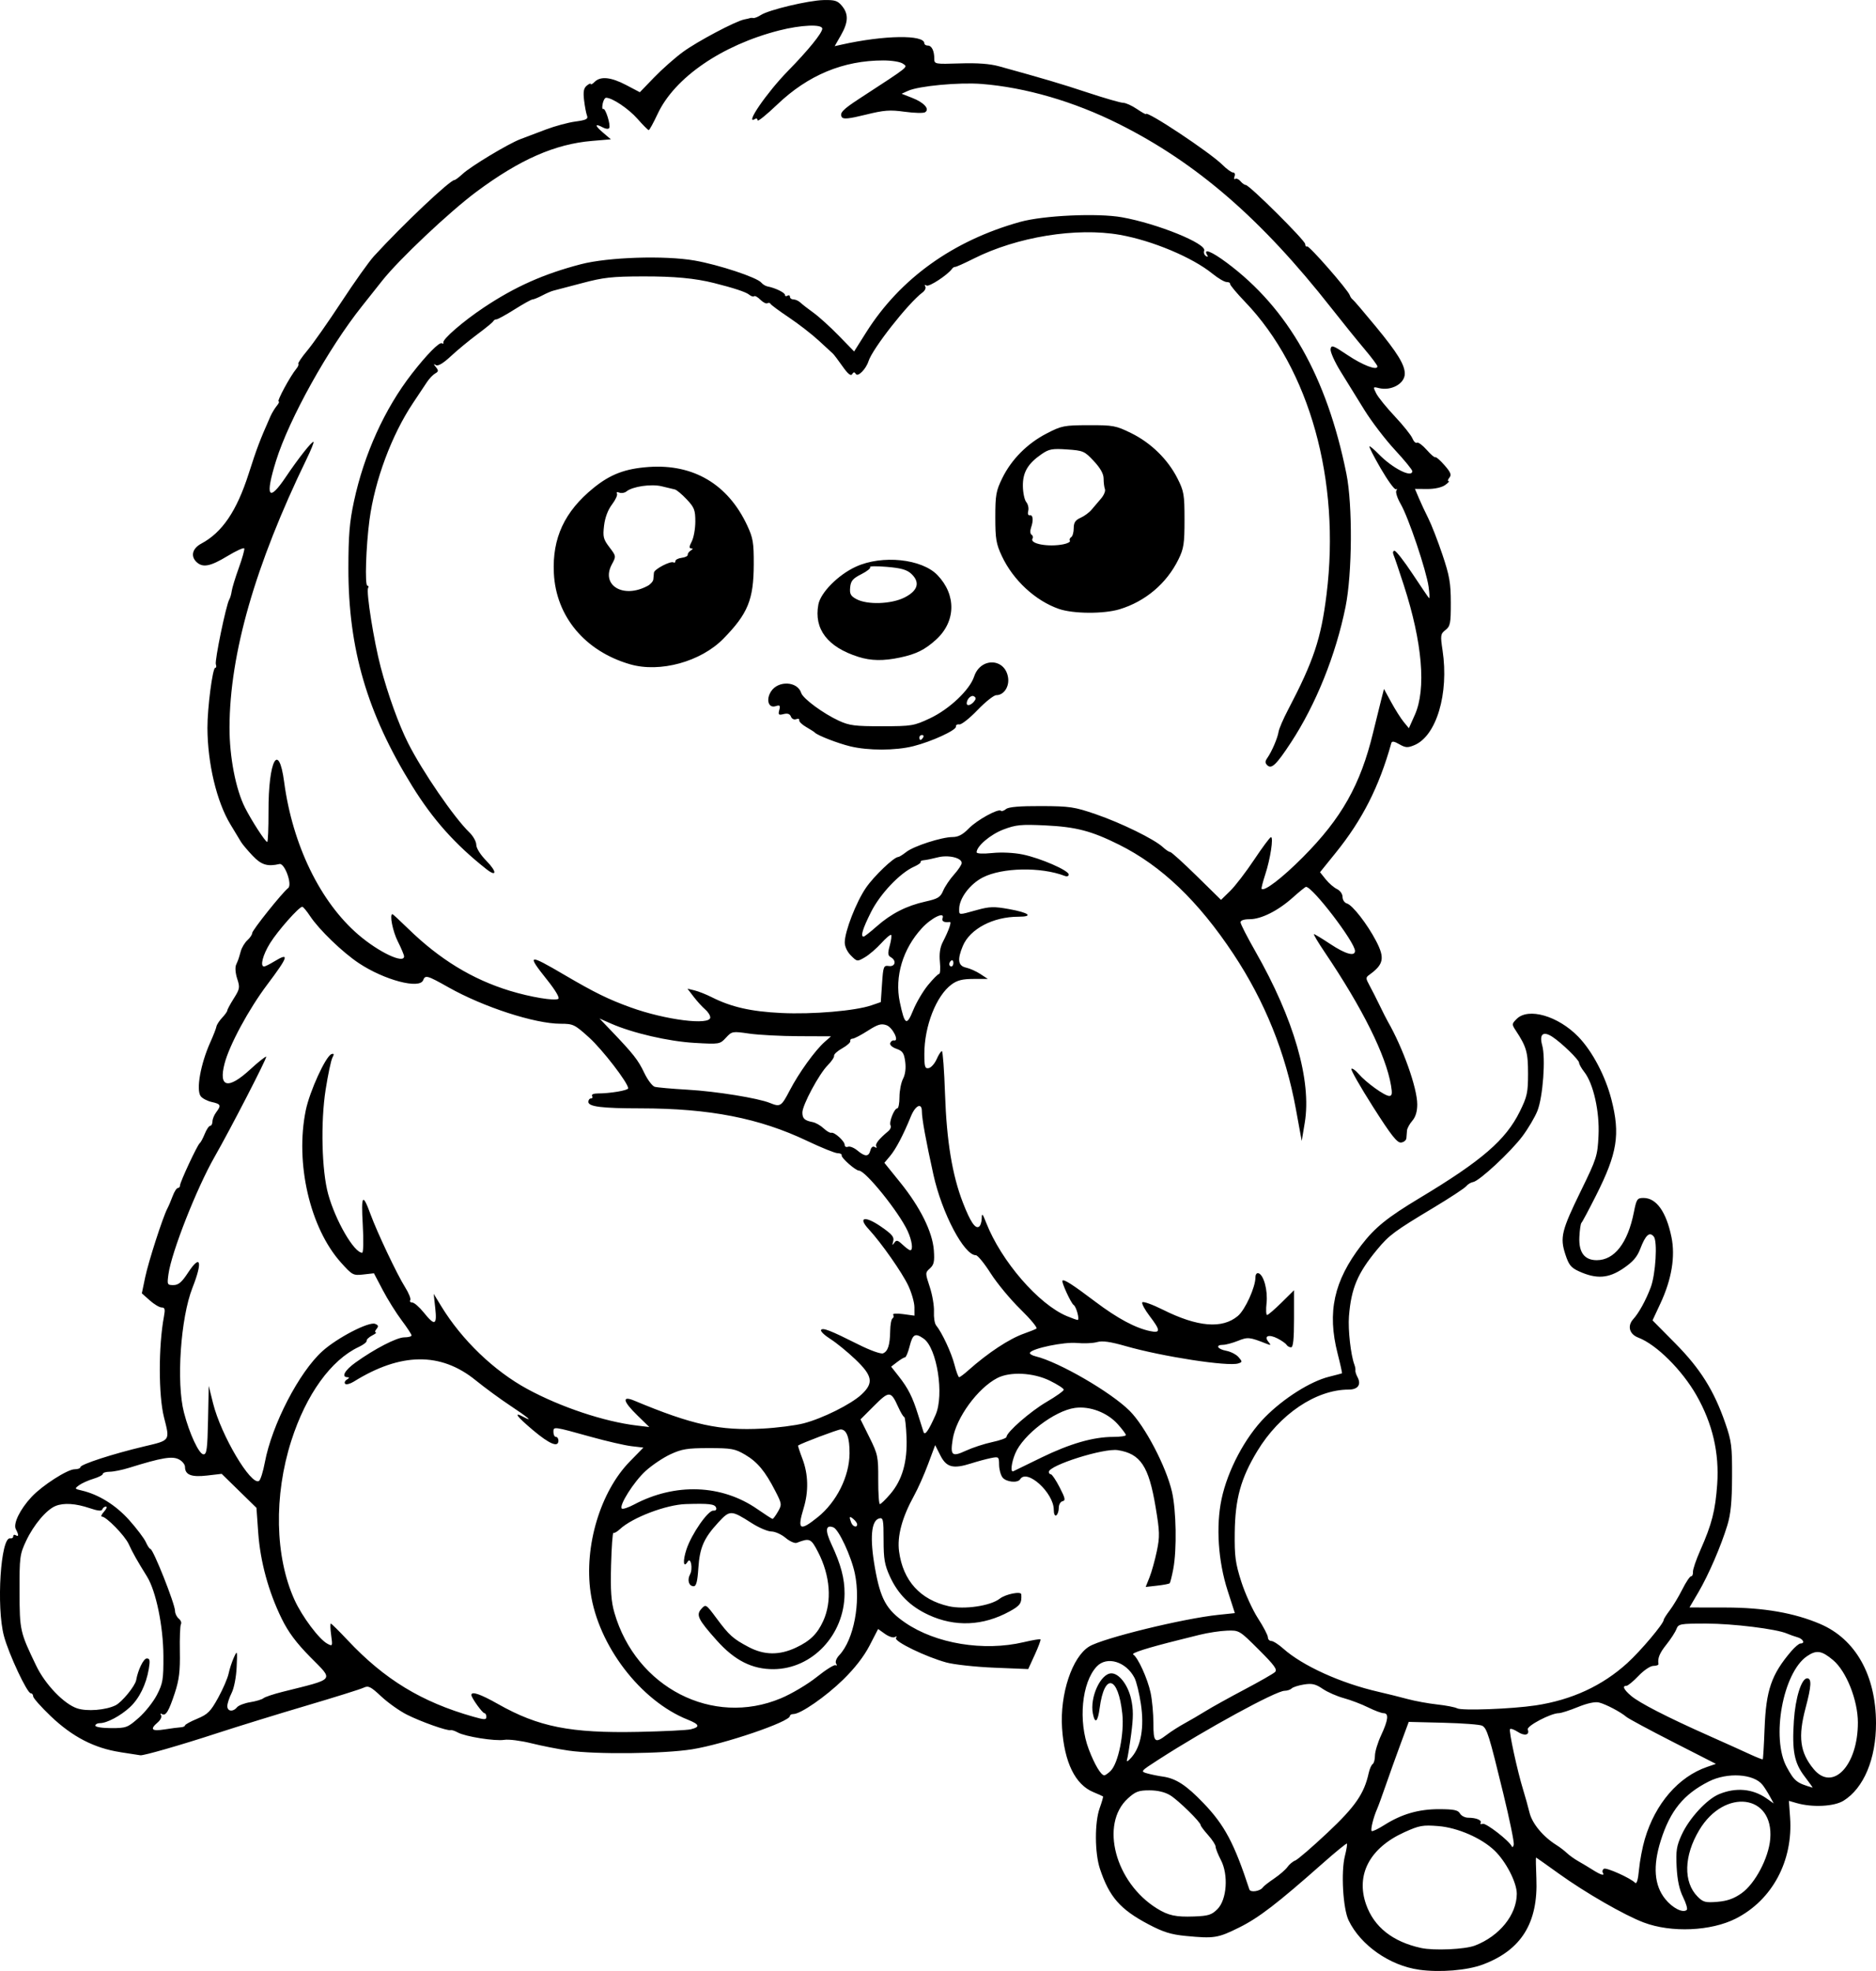 <?xml version="1.0" encoding="UTF-8" standalone="no"?>
<!-- Created with Inkscape (http://www.inkscape.org/) -->

<svg
   width="199.389mm"
   height="209.516mm"
   viewBox="0 0 199.389 209.516"
   version="1.1"
   id="svg5"
   xml:space="preserve"
   xmlns="http://www.w3.org/2000/svg"
   xmlns:svg="http://www.w3.org/2000/svg"><defs
     id="defs2" /><g
     id="layer1"
     transform="translate(-9.604,130.401)"><path
       style="fill:#000000;stroke-width:0.265"
       d="m 160.432,78.98 c -3.122,-0.434 -6.225,-2.607 -7.493,-5.248 -0.597,-1.243 -0.822,-5.139 -0.395,-6.836 0.17,-0.674 0.266,-1.269 0.214,-1.321 -0.052,-0.052 -1.201,0.885 -2.553,2.083 -4.85,4.294 -6.801,5.794 -8.885,6.83 -2.28,1.132 -2.668,1.194 -5.689,0.903 -1.574,-0.152 -2.395,-0.408 -3.969,-1.24 -3.001,-1.585 -4.158,-2.909 -5.149,-5.887 -0.562,-1.689 -0.576,-4.948 -0.027,-6.473 0.231,-0.641 0.389,-1.194 0.351,-1.229 -0.038,-0.035 -0.5,-0.242 -1.026,-0.46 -1.931,-0.8 -3.085,-3.16 -3.326,-6.803 -0.24,-3.626 1.072,-7.572 2.885,-8.677 1.453,-0.885 9.967,-2.972 13.731,-3.365 l 1.749,-0.183 -0.775,-2.41 c -1.001,-3.114 -1.246,-6.826 -0.64,-9.707 0.645,-3.063 2.508,-6.576 4.622,-8.715 1.982,-2.005 4.812,-3.794 6.788,-4.291 0.728,-0.183 1.353,-0.348 1.389,-0.366 0.037,-0.018 -0.172,-0.965 -0.463,-2.104 -1.126,-4.403 -0.4,-7.715 2.526,-11.525 1.442,-1.878 2.759,-2.941 6.205,-5.013 6.604,-3.97 9.145,-6.167 10.637,-9.197 0.779,-1.582 0.872,-2.01 0.872,-4.026 5.3e-4,-2.253 -0.168,-2.848 -1.289,-4.552 -0.451,-0.686 -0.449,-0.727 0.081,-1.257 1.236,-1.236 4.4,-0.321 6.548,1.892 1.488,1.534 2.884,4.182 3.524,6.685 0.948,3.705 0.627,5.699 -1.637,10.19 -0.77,1.528 -1.469,2.838 -1.553,2.91 -0.084,0.073 -0.183,0.749 -0.219,1.503 -0.08,1.639 0.54,2.466 1.848,2.466 1.881,0 3.297,-1.829 3.944,-5.093 0.279,-1.409 0.355,-1.521 1.027,-1.521 1.365,0 2.412,1.465 2.967,4.151 0.427,2.067 0.026,4.491 -1.167,7.052 l -0.843,1.81 2.407,2.432 c 2.671,2.699 4.127,5.022 5.329,8.5 0.662,1.918 0.73,2.453 0.716,5.689 -0.011,2.677 -0.137,3.969 -0.5,5.159 -0.689,2.253 -2.003,5.29 -3.092,7.147 l -0.933,1.591 3.857,0.006 c 4.041,0.006 7.298,0.574 10.043,1.751 3.755,1.609 5.913,5.449 5.925,10.54 0.009,3.791 -1.301,6.917 -3.457,8.249 -0.996,0.615 -3.302,0.73 -4.979,0.248 l -0.822,-0.237 0.126,1.763 c 0.331,4.624 -1.902,8.786 -5.766,10.75 -2.641,1.342 -6.859,1.523 -9.781,0.421 -2.053,-0.774 -6.226,-3.176 -9.024,-5.192 -1.308,-0.943 -2.402,-1.714 -2.432,-1.714 -0.03,-2.1e-5 -0.012,1.001 0.038,2.224 0.196,4.725 -1.606,7.618 -5.698,9.149 -1.668,0.624 -4.549,0.858 -6.768,0.55 z m 5.951,-2.572 c 2.602,-1.01 4.419,-3.263 4.431,-5.493 0.007,-1.195 -1.148,-3.439 -2.373,-4.609 -1.392,-1.331 -3.918,-2.428 -5.965,-2.593 -1.659,-0.133 -2.019,-0.068 -3.609,0.652 -3.68,1.667 -5.186,4.514 -4.066,7.688 0.843,2.39 2.818,3.953 5.832,4.616 1.379,0.303 4.682,0.154 5.749,-0.261 z m -27.389,-3.863 c 1.004,-1.004 1.192,-3.65 0.371,-5.225 -0.308,-0.59 -0.56,-1.227 -0.56,-1.415 0,-0.188 -0.357,-0.741 -0.794,-1.23 -0.437,-0.489 -0.794,-0.965 -0.794,-1.059 0,-0.32 -2.377,-2.651 -3.239,-3.177 -0.56,-0.342 -1.332,-0.526 -2.207,-0.526 -1.148,-7.94e-4 -1.483,0.125 -2.29,0.859 -2.997,2.727 -1.36,8.937 3.083,11.695 1.212,0.752 2.007,0.925 3.928,0.855 1.542,-0.057 1.887,-0.164 2.501,-0.777 z m 49.5,-1.269 c -0.402,-0.808 -0.617,-1.813 -0.69,-3.21 -0.09,-1.734 -0.01,-2.241 0.54,-3.44 0.802,-1.747 2.662,-3.765 3.969,-4.307 1.794,-0.744 3.58,-0.582 5.057,0.458 l 0.753,0.531 -0.417,-0.764 c -0.229,-0.42 -0.578,-0.967 -0.775,-1.216 -0.931,-1.178 -3.741,-1.353 -5.71,-0.356 -2.682,1.359 -4.103,3.108 -5.103,6.278 -0.857,2.718 -0.7,4.764 0.476,6.218 0.78,0.964 1.869,1.515 2.284,1.157 0.11,-0.095 -0.064,-0.702 -0.385,-1.349 z m 6.209,-0.424 c 1.437,-1.015 2.881,-3.75 3.049,-5.773 0.395,-4.759 -4.858,-5.422 -7.54,-0.952 -1.647,2.745 -1.715,5.551 -0.17,7.095 0.582,0.582 0.832,0.646 2.101,0.541 1.044,-0.087 1.749,-0.337 2.561,-0.911 z m -50.865,-0.64 c 0.076,-0.117 0.612,-0.534 1.191,-0.927 0.579,-0.393 1.214,-0.944 1.412,-1.226 0.197,-0.281 0.572,-0.592 0.832,-0.691 0.26,-0.099 1.798,-1.424 3.417,-2.946 2.951,-2.774 3.901,-4.147 4.381,-6.332 0.099,-0.45 0.289,-0.885 0.424,-0.968 0.134,-0.083 0.244,-0.489 0.244,-0.903 0,-0.414 0.296,-1.389 0.659,-2.167 0.758,-1.628 0.836,-2.341 0.258,-2.341 -0.223,0 -0.967,-0.279 -1.654,-0.62 -0.686,-0.341 -1.843,-0.781 -2.571,-0.979 -0.728,-0.198 -1.74,-0.643 -2.249,-0.99 -0.749,-0.51 -1.129,-0.598 -1.984,-0.463 -0.582,0.092 -1.171,0.281 -1.31,0.419 -0.138,0.138 -0.477,0.251 -0.752,0.251 -0.91,0 -8.394,4.086 -13.39,7.311 -1.948,1.257 -1.954,1.265 -1.191,1.477 0.422,0.117 1.149,0.265 1.614,0.329 1.407,0.193 2.507,0.907 4.343,2.821 2.247,2.342 3.274,4.275 4.88,9.181 0.118,0.36 1.171,0.188 1.446,-0.236 z m 40.587,-5.128 c 1.108,-3.759 3.576,-6.616 6.618,-7.662 l 0.936,-0.322 -4.56,-2.328 c -2.508,-1.28 -4.739,-2.481 -4.957,-2.668 -0.615,-0.526 -2.178,-1.347 -2.91,-1.528 -0.418,-0.103 -1.245,0.075 -2.249,0.484 -0.873,0.356 -1.781,0.648 -2.019,0.649 -0.856,0.002 -3.446,1.367 -3.302,1.74 0.226,0.589 -0.341,0.721 -1.064,0.247 -0.37,-0.242 -0.74,-0.374 -0.821,-0.292 -0.156,0.156 0.781,4.478 1.411,6.508 0.203,0.655 0.501,1.722 0.66,2.372 0.288,1.169 1.442,2.559 2.867,3.449 0.349,0.218 0.847,0.599 1.106,0.846 0.259,0.247 0.805,0.637 1.213,0.868 0.408,0.23 1.099,0.645 1.535,0.921 0.877,0.555 1.303,0.672 1.07,0.294 -0.084,-0.135 -0.032,-0.321 0.115,-0.412 0.262,-0.162 2.793,0.973 3.313,1.486 0.176,0.174 0.316,-0.299 0.419,-1.408 0.085,-0.918 0.363,-2.378 0.619,-3.245 z m -15.044,-4.828 c -1.512,-6.22 -1.736,-6.939 -2.249,-7.214 -0.228,-0.122 -2.076,-0.263 -4.108,-0.313 l -3.694,-0.092 -0.881,2.381 c -0.484,1.31 -1.189,3.274 -1.565,4.366 -0.376,1.091 -0.789,2.223 -0.918,2.514 -0.391,0.883 -0.715,2.201 -0.576,2.341 0.072,0.072 0.674,-0.213 1.337,-0.633 1.85,-1.173 3.663,-1.697 5.85,-1.691 1.553,0.004 1.994,0.096 2.196,0.457 0.139,0.249 0.535,0.452 0.88,0.452 0.851,0 1.492,0.27 1.316,0.554 -0.08,0.129 0.018,0.171 0.218,0.095 0.335,-0.129 2.822,1.796 3.092,2.394 0.066,0.146 0.163,0.062 0.215,-0.186 0.053,-0.248 -0.448,-2.689 -1.113,-5.424 z m 32.024,-1.819 c -1.103,-1.445 -1.348,-2.716 -1.141,-5.917 0.158,-2.437 0.806,-4.513 1.409,-4.513 0.499,0 0.456,0.814 -0.167,3.157 -0.816,3.069 -0.598,4.721 0.857,6.485 2.024,2.455 4.716,-0.383 4.703,-4.959 -0.007,-2.369 -1.225,-5.434 -2.63,-6.616 -1.22,-1.027 -1.773,-1.109 -2.784,-0.416 -2.558,1.753 -3.826,8.715 -2.146,11.788 0.824,1.508 1.05,1.687 2.747,2.18 0.043,0.013 -0.338,-0.522 -0.847,-1.189 z m -73.749,-0.603 c 0.807,-0.807 1.453,-3.987 1.231,-6.064 -0.432,-4.037 -1.903,-4.403 -2.407,-0.599 -0.196,1.48 -0.494,1.724 -0.72,0.59 -0.346,-1.729 0.828,-4.284 1.969,-4.284 0.815,0 1.758,1.226 2.093,2.721 0.243,1.087 0.246,1.95 0.01,3.719 -0.169,1.267 -0.371,2.509 -0.449,2.76 -0.083,0.266 0.127,0.143 0.503,-0.295 0.999,-1.163 1.348,-3.194 0.975,-5.662 -0.171,-1.129 -0.475,-2.37 -0.675,-2.757 -0.899,-1.741 -2.943,-2.357 -4.02,-1.21 -1.59,1.693 -1.984,5.796 -0.845,8.794 0.616,1.62 1.29,2.755 1.646,2.77 0.109,0.005 0.42,-0.213 0.69,-0.483 z m 69.495,-4.479 c 0.154,-4.096 0.722,-5.748 2.823,-8.217 0.391,-0.459 0.837,-0.835 0.992,-0.835 0.521,0 0.287,-0.492 -0.314,-0.66 -0.327,-0.092 -0.833,-0.271 -1.124,-0.398 -1.112,-0.486 -5.744,-1.058 -8.572,-1.058 -2.815,0 -2.961,0.027 -3.18,0.595 -0.126,0.327 -0.6,1.058 -1.052,1.624 -0.734,0.918 -0.953,1.452 -0.853,2.08 0.017,0.109 -0.225,0.198 -0.539,0.198 -0.321,0 -1.01,0.463 -1.577,1.058 -0.554,0.582 -1.131,1.058 -1.282,1.058 -0.479,0 -0.3,0.39 0.488,1.066 0.876,0.751 3.847,2.276 8.232,4.227 1.673,0.744 3.638,1.63 4.366,1.969 0.728,0.338 1.356,0.585 1.397,0.549 0.041,-0.036 0.128,-1.502 0.194,-3.256 z m -63.529,0.643 c 0.45,-0.343 1.295,-0.882 1.877,-1.199 0.582,-0.317 1.596,-0.909 2.253,-1.317 0.657,-0.408 2.503,-1.432 4.101,-2.276 1.599,-0.844 3.064,-1.681 3.257,-1.86 0.286,-0.264 -0.034,-0.708 -1.72,-2.39 -2.059,-2.054 -2.078,-2.065 -3.387,-2.018 -0.724,0.026 -2.034,0.226 -2.91,0.445 -0.877,0.219 -1.832,0.457 -2.123,0.53 -3.407,0.848 -5.173,1.408 -4.923,1.562 0.503,0.311 1.531,2.573 1.848,4.066 0.164,0.771 0.297,2.23 0.297,3.241 0,2.053 0.156,2.186 1.43,1.216 z m 39.183,-3.112 c 3.847,-0.582 7.101,-2.084 9.757,-4.502 1.435,-1.306 3.869,-4.196 3.869,-4.593 0,-0.094 0.288,-0.549 0.641,-1.012 0.352,-0.463 0.954,-1.467 1.337,-2.231 0.383,-0.764 0.802,-1.389 0.93,-1.389 0.129,0 0.219,-0.208 0.199,-0.463 -0.019,-0.255 0.335,-1.296 0.787,-2.315 1.219,-2.748 1.596,-4.223 1.79,-7.011 0.231,-3.326 -0.495,-6.445 -2.2,-9.44 -1.539,-2.704 -4.265,-5.411 -6.182,-6.14 -0.959,-0.365 -1.197,-1.245 -0.534,-1.972 0.589,-0.645 1.32,-1.973 1.844,-3.351 0.53,-1.394 0.745,-4.922 0.331,-5.421 -0.455,-0.548 -0.875,-0.167 -1.436,1.301 -0.334,0.875 -0.785,1.394 -1.82,2.094 -1.564,1.057 -2.832,1.142 -4.67,0.313 -0.869,-0.392 -1.1,-0.675 -1.469,-1.804 -0.591,-1.808 -0.413,-2.538 1.662,-6.788 1.667,-3.414 1.756,-3.693 1.86,-5.849 0.124,-2.553 -0.543,-5.528 -1.516,-6.766 -0.303,-0.385 -0.55,-0.825 -0.55,-0.979 0,-0.306 -1.862,-2.116 -2.829,-2.749 -0.992,-0.65 -1.423,-0.293 -1.09,0.902 0.379,1.361 0.08,5.469 -0.508,6.96 -0.258,0.655 -0.97,1.863 -1.581,2.684 -1.241,1.667 -4.601,4.79 -5.255,4.886 -0.233,0.034 -0.562,0.234 -0.732,0.444 -0.17,0.21 -1.737,1.24 -3.483,2.289 -4.151,2.493 -4.703,2.902 -5.967,4.424 -2.095,2.523 -2.777,4.133 -3.012,7.113 -0.112,1.424 0.192,4.13 0.578,5.147 0.083,0.218 0.13,0.491 0.105,0.606 -0.025,0.115 0.075,0.434 0.222,0.708 0.428,0.8 0.054,1.331 -0.937,1.331 -3.463,0 -7.337,2.609 -9.716,6.545 -1.75,2.896 -2.349,5.063 -2.392,8.668 -0.03,2.505 0.066,3.228 0.692,5.194 0.4,1.256 1.201,3.016 1.78,3.912 0.579,0.895 1.052,1.803 1.052,2.016 0,0.213 0.162,0.388 0.361,0.388 0.199,0 0.764,0.36 1.257,0.799 2.072,1.849 6.126,3.688 10.156,4.61 0.873,0.2 2.242,0.54 3.043,0.757 0.8,0.217 2.229,0.479 3.175,0.583 0.946,0.104 1.898,0.288 2.117,0.409 0.488,0.27 5.812,0.072 8.334,-0.309 z M 22.382,55.851 c -2.749,-0.419 -5.092,-1.632 -7.387,-3.824 -1.027,-0.981 -1.867,-1.929 -1.867,-2.107 0,-0.178 -0.113,-0.324 -0.252,-0.324 -0.388,0 -2.336,-4.157 -2.852,-6.085 -0.828,-3.096 -0.346,-10.595 0.667,-10.385 0.176,0.036 0.319,-0.06 0.319,-0.214 0,-0.154 0.119,-0.207 0.265,-0.117 0.333,0.206 0.338,-0.031 0.012,-0.639 -0.309,-0.577 0.435,-2.107 1.668,-3.431 1.133,-1.217 3.818,-2.942 4.579,-2.942 0.341,0 0.62,-0.104 0.62,-0.231 0,-0.289 3.495,-1.423 6.775,-2.198 2.803,-0.662 2.744,-0.576 2.106,-3.089 -0.593,-2.334 -0.596,-7.575 -0.007,-10.717 0.146,-0.781 0.101,-0.963 -0.241,-0.963 -0.232,0 -0.801,-0.339 -1.265,-0.753 l -0.843,-0.753 0.353,-1.694 c 0.345,-1.655 1.876,-6.403 2.36,-7.319 0.134,-0.253 0.387,-0.847 0.562,-1.32 0.175,-0.473 0.423,-0.86 0.551,-0.86 0.128,0 0.232,-0.125 0.232,-0.277 0,-0.354 1.846,-4.31 2.093,-4.486 0.102,-0.073 0.342,-0.519 0.534,-0.992 0.191,-0.473 0.452,-0.86 0.58,-0.86 0.128,0 0.236,-0.208 0.241,-0.463 0.005,-0.255 0.183,-0.694 0.397,-0.977 0.555,-0.734 0.494,-0.876 -0.468,-1.088 -0.471,-0.103 -1.001,-0.381 -1.178,-0.616 -0.509,-0.678 -0.015,-3.438 1.03,-5.759 0.318,-0.706 0.606,-1.446 0.639,-1.643 0.034,-0.198 0.308,-0.622 0.61,-0.943 0.302,-0.321 0.548,-0.668 0.548,-0.77 0,-0.103 0.311,-0.679 0.69,-1.28 0.636,-1.007 0.664,-1.172 0.361,-2.092 -0.188,-0.57 -0.239,-1.205 -0.118,-1.481 0.253,-0.578 0.248,-0.564 0.501,-1.455 0.11,-0.389 0.428,-0.914 0.706,-1.165 0.278,-0.252 0.505,-0.592 0.505,-0.756 0,-0.301 3.182,-4.284 3.822,-4.784 0.466,-0.364 -0.373,-2.683 -0.924,-2.555 -1.279,0.297 -1.935,0.093 -2.862,-0.89 -0.529,-0.56 -1.081,-1.217 -1.227,-1.46 -0.146,-0.243 -0.652,-1.083 -1.127,-1.867 -1.46,-2.414 -2.428,-6.486 -2.44,-10.259 -0.007,-2.109 0.548,-6.38 0.828,-6.38 0.115,0 0.144,-0.167 0.066,-0.372 -0.142,-0.37 1.104,-6.378 1.43,-6.897 0.094,-0.149 0.209,-0.546 0.255,-0.882 0.046,-0.336 0.384,-1.443 0.752,-2.461 0.367,-1.018 0.63,-1.952 0.584,-2.076 -0.046,-0.124 -0.849,0.24 -1.785,0.808 -1.848,1.122 -2.655,1.268 -3.321,0.603 -0.619,-0.619 -0.393,-1.429 0.538,-1.926 2.224,-1.188 3.764,-3.462 5.036,-7.433 0.868,-2.712 1.191,-3.563 2.308,-6.085 0.161,-0.364 0.465,-0.87 0.676,-1.124 0.211,-0.255 0.303,-0.463 0.204,-0.463 -0.232,0 1.226,-2.701 1.891,-3.502 0.175,-0.211 0.263,-0.438 0.196,-0.506 -0.067,-0.067 0.37,-0.711 0.971,-1.431 0.601,-0.72 2.225,-3.035 3.608,-5.145 1.383,-2.11 2.941,-4.303 3.463,-4.872 3.095,-3.381 8.08,-8.092 8.562,-8.092 0.09,0 0.479,-0.291 0.863,-0.648 0.889,-0.824 4.87,-3.218 6.155,-3.701 0.538,-0.203 1.752,-0.662 2.698,-1.021 0.946,-0.359 2.353,-0.739 3.127,-0.844 1.159,-0.157 1.377,-0.268 1.238,-0.627 -0.093,-0.24 -0.234,-0.975 -0.312,-1.635 -0.109,-0.909 -0.04,-1.285 0.283,-1.554 0.235,-0.195 0.427,-0.272 0.427,-0.171 0,0.101 0.187,-0.004 0.416,-0.232 0.621,-0.621 1.741,-0.506 3.356,0.344 l 1.445,0.76 1.511,-1.568 c 0.831,-0.862 2.205,-2.079 3.053,-2.703 1.522,-1.12 5.619,-3.292 6.544,-3.468 0.262,-0.05 0.535,-0.114 0.608,-0.142 0.073,-0.028 0.235,-0.033 0.362,-0.01 0.126,0.023 0.483,-0.122 0.794,-0.323 0.846,-0.546 5.046,-1.545 6.654,-1.583 1.197,-0.028 1.493,0.065 1.951,0.616 0.719,0.864 0.689,1.732 -0.109,3.128 l -0.661,1.156 0.73,-0.163 c 4.522,-1.011 8.8,-1.077 8.8,-0.136 0,0.13 0.166,0.236 0.369,0.236 0.416,0 0.69,0.56 0.689,1.411 -2.6e-4,0.557 0.078,0.571 2.724,0.485 1.86,-0.061 3.182,0.038 4.167,0.31 4.832,1.335 6.543,1.842 9.455,2.805 1.787,0.591 3.467,1.074 3.733,1.074 0.266,0 0.918,0.294 1.447,0.653 0.53,0.359 0.963,0.603 0.963,0.542 0,-0.447 6.829,4.086 8.157,5.415 0.439,0.439 0.939,0.798 1.111,0.798 0.174,0 0.243,0.182 0.156,0.411 -0.087,0.226 -0.053,0.346 0.074,0.268 0.127,-0.079 0.379,0.034 0.559,0.251 0.18,0.217 0.429,0.394 0.554,0.394 0.385,0 6.322,5.902 6.322,6.285 0,0.198 0.089,0.308 0.198,0.243 0.203,-0.12 4.346,4.622 4.538,5.194 0.058,0.174 0.196,0.376 0.305,0.448 0.11,0.073 1.216,1.367 2.459,2.877 2.308,2.803 3.083,4.064 3.083,5.015 0,1.06 -1.442,1.859 -2.758,1.529 -0.621,-0.156 -0.63,-0.138 -0.278,0.567 0.2,0.4 1.091,1.501 1.981,2.447 0.889,0.946 1.728,1.995 1.865,2.331 0.136,0.336 0.355,0.545 0.486,0.464 0.131,-0.081 0.596,0.26 1.034,0.759 0.438,0.498 0.85,0.851 0.917,0.784 0.067,-0.067 0.501,0.309 0.964,0.837 0.669,0.762 0.778,1.035 0.532,1.332 -0.17,0.205 -0.209,0.373 -0.086,0.373 0.123,0 -0.048,0.19 -0.379,0.422 -0.36,0.252 -1.126,0.418 -1.899,0.412 l -1.297,-0.01 0.413,0.977 c 0.227,0.537 0.683,1.513 1.013,2.168 0.33,0.655 1.001,2.381 1.49,3.836 0.755,2.244 0.891,3.02 0.894,5.108 0.003,2.207 -0.055,2.508 -0.566,2.91 -0.532,0.419 -0.552,0.562 -0.311,2.168 0.691,4.598 -0.652,9.1 -3.005,10.075 -0.704,0.292 -0.934,0.277 -1.588,-0.098 -0.566,-0.325 -0.789,-0.354 -0.856,-0.115 -1.292,4.628 -3.073,8.141 -5.903,11.646 l -1.672,2.071 0.602,0.753 c 0.331,0.414 0.87,0.881 1.198,1.037 0.34,0.162 0.595,0.524 0.595,0.843 0,0.308 0.208,0.618 0.463,0.689 0.589,0.164 2.162,2.188 3.102,3.99 0.944,1.811 0.812,2.484 -0.702,3.58 -0.416,0.301 -0.416,0.373 0,1.138 0.245,0.449 0.728,1.401 1.074,2.117 0.346,0.715 0.732,1.479 0.858,1.697 1.63,2.837 3.143,7.092 3.143,8.838 0,0.755 -0.177,1.339 -0.529,1.745 -0.291,0.336 -0.543,0.8 -0.56,1.033 -0.017,0.232 -0.046,0.601 -0.066,0.819 -0.02,0.218 -0.274,0.424 -0.565,0.456 -0.416,0.047 -1.053,-0.765 -2.986,-3.805 -1.351,-2.125 -2.383,-3.938 -2.293,-4.028 0.09,-0.09 0.435,0.15 0.766,0.535 0.789,0.916 2.77,2.344 3.253,2.344 0.3,0 0.341,-0.234 0.193,-1.11 -0.543,-3.215 -3.027,-8.209 -7.048,-14.17 -0.712,-1.055 -1.225,-1.918 -1.141,-1.918 0.084,0 0.87,0.476 1.747,1.058 1.599,1.062 2.614,1.345 2.614,0.728 -1e-4,-0.924 -4.501,-6.813 -5.207,-6.813 -0.076,0 -0.702,0.506 -1.391,1.124 -1.579,1.417 -3.366,2.315 -4.609,2.315 -0.597,0 -0.962,0.126 -0.959,0.331 0.002,0.182 0.714,1.573 1.58,3.092 4.1,7.184 5.99,13.751 5.245,18.219 l -0.322,1.931 -0.619,-3.386 c -1.09,-5.962 -3.298,-11.446 -6.635,-16.483 -3.732,-5.634 -7.651,-9.381 -12.154,-11.624 -2.954,-1.471 -4.586,-1.897 -7.869,-2.052 -2.55,-0.121 -3.097,-0.067 -4.421,0.434 -1.379,0.522 -2.855,1.774 -2.855,2.422 0,0.151 0.668,0.183 1.662,0.081 0.987,-0.101 2.304,-0.038 3.241,0.155 1.89,0.389 4.886,1.695 4.886,2.129 0,0.177 -0.184,0.239 -0.431,0.144 -2.523,-0.968 -6.643,-0.89 -8.699,0.166 -1.374,0.706 -2.512,2.224 -2.512,3.352 0,0.671 -0.104,0.664 1.854,0.12 1.37,-0.381 1.829,-0.395 3.435,-0.108 2.148,0.384 2.672,0.813 0.993,0.813 -2.677,0 -5.138,1.297 -5.894,3.107 -0.609,1.457 -0.51,2.116 0.346,2.304 0.403,0.089 1.088,0.395 1.521,0.681 l 0.789,0.52 -1.532,0.002 c -1.164,0.001 -1.722,0.142 -2.324,0.587 -1.629,1.204 -2.891,4.428 -2.891,7.384 0,1.374 0.064,1.582 0.463,1.508 0.255,-0.047 0.633,-0.473 0.842,-0.945 0.208,-0.473 0.46,-0.86 0.559,-0.86 0.099,0 0.25,2.054 0.335,4.564 0.169,4.997 0.765,8.617 1.905,11.555 0.781,2.013 1.301,2.792 1.7,2.545 0.155,-0.096 0.288,-0.495 0.295,-0.886 0.011,-0.603 0.084,-0.529 0.479,0.479 1.594,4.067 5.561,8.654 8.576,9.913 0.534,0.223 1.047,0.405 1.14,0.405 0.236,0 -0.142,-1.418 -0.425,-1.592 -0.275,-0.17 -1.325,-2.455 -1.19,-2.59 0.166,-0.166 1.085,0.424 3.484,2.236 2.367,1.787 4.275,2.809 5.849,3.134 1.112,0.229 1.099,-0.076 -0.068,-1.605 -0.51,-0.668 -0.861,-1.323 -0.78,-1.454 0.081,-0.131 1.064,0.22 2.185,0.78 3.694,1.846 6.312,2.065 7.974,0.667 0.773,-0.65 1.868,-3.058 1.868,-4.106 0,-0.314 0.139,-0.496 0.331,-0.433 0.555,0.181 0.997,1.839 0.849,3.177 -0.077,0.691 -0.05,1.257 0.06,1.257 0.11,0 0.798,-0.592 1.53,-1.315 l 1.331,-1.315 v 3.034 c 0,2.171 -0.09,3.034 -0.315,3.034 -0.173,-3e-6 -0.389,-0.12 -0.48,-0.266 -0.091,-0.147 -0.518,-0.449 -0.949,-0.672 -0.927,-0.479 -1.491,-0.278 -0.98,0.35 0.299,0.368 0.275,0.396 -0.186,0.214 -1.824,-0.72 -1.994,-0.738 -3.052,-0.314 -0.583,0.233 -1.296,0.424 -1.584,0.424 -0.848,0 -0.6,0.456 0.344,0.633 0.478,0.09 1.067,0.394 1.309,0.678 0.413,0.482 0.41,0.524 -0.039,0.667 -1.09,0.346 -8.06,-0.728 -11.953,-1.842 -1.66,-0.475 -2.486,-0.59 -3.056,-0.427 -0.429,0.123 -1.395,0.165 -2.145,0.093 -1.345,-0.129 -4.693,0.561 -4.981,1.027 -0.073,0.118 0.2,0.295 0.606,0.394 2.475,0.601 8.007,3.809 9.992,5.794 1.633,1.633 3.875,5.919 4.495,8.594 0.458,1.977 0.53,6.157 0.14,8.212 -0.147,0.773 -0.319,1.458 -0.384,1.522 -0.065,0.065 -0.664,0.179 -1.333,0.254 l -1.216,0.137 0.41,-1.028 c 0.226,-0.565 0.574,-1.814 0.774,-2.774 0.326,-1.561 0.312,-2.059 -0.13,-4.7 -0.726,-4.343 -1.602,-5.66 -4.017,-6.04 -1.492,-0.235 -7.332,1.612 -7.332,2.319 0,0.135 0.098,0.245 0.217,0.245 0.119,0 0.54,0.625 0.934,1.389 0.594,1.151 0.648,1.404 0.312,1.475 -0.226,0.048 -0.405,0.363 -0.405,0.712 0,0.345 -0.119,0.7 -0.265,0.79 -0.153,0.094 -0.265,-0.154 -0.265,-0.587 0,-1.808 -2.856,-4.407 -3.572,-3.249 -0.267,0.432 -1.501,0.301 -1.881,-0.198 -0.193,-0.255 -0.355,-0.859 -0.36,-1.344 -0.008,-0.852 -0.037,-0.875 -0.868,-0.709 -0.473,0.095 -1.422,0.35 -2.108,0.569 -1.915,0.609 -2.622,0.423 -3.269,-0.859 l -0.549,-1.086 -0.749,2.012 c -0.412,1.107 -1.078,2.608 -1.48,3.335 -1.29,2.336 -1.828,4.333 -1.606,5.965 0.423,3.109 2.249,5.121 5.271,5.811 1.663,0.38 4.451,-0.032 5.43,-0.802 0.617,-0.485 2.268,-0.815 2.289,-0.457 0.056,0.947 -0.112,1.192 -1.245,1.813 -2.822,1.547 -5.808,1.674 -8.618,0.368 -1.942,-0.903 -3.235,-2.188 -4.098,-4.073 -0.567,-1.238 -0.675,-1.862 -0.675,-3.888 0,-2.173 -0.046,-2.401 -0.465,-2.292 -0.857,0.224 -1.016,2.099 -0.45,5.284 0.585,3.292 1.211,4.425 3.197,5.79 3.266,2.244 8.353,3.084 12.603,2.082 0.931,-0.219 1.736,-0.355 1.79,-0.301 0.054,0.054 -0.218,0.787 -0.603,1.629 l -0.701,1.531 -3.602,-0.147 c -1.981,-0.081 -4.274,-0.33 -5.094,-0.554 -2.181,-0.595 -5.575,-2.241 -5.356,-2.597 0.111,-0.18 0.062,-0.221 -0.125,-0.105 -0.169,0.104 -0.638,-0.046 -1.042,-0.333 l -0.735,-0.523 -0.909,1.763 c -0.591,1.146 -1.572,2.411 -2.803,3.615 -1.845,1.804 -4.526,3.66 -5.285,3.66 -0.208,0 -0.377,0.094 -0.377,0.208 0,0.613 -6.988,2.993 -10.391,3.539 -3.015,0.483 -10.199,0.56 -13.132,0.14 -1.078,-0.154 -2.864,-0.506 -3.969,-0.781 -1.105,-0.275 -2.392,-0.439 -2.86,-0.363 -0.991,0.16 -4.153,-0.343 -4.951,-0.786 -0.301,-0.168 -0.642,-0.278 -0.756,-0.245 -0.353,0.101 -3.177,-0.902 -4.667,-1.656 -0.777,-0.394 -1.996,-1.261 -2.707,-1.926 -1.131,-1.058 -1.368,-1.174 -1.883,-0.927 -0.324,0.156 -3.067,1.015 -6.094,1.91 -3.028,0.895 -7.314,2.219 -9.525,2.941 -3.832,1.253 -7.786,2.389 -8.105,2.329 -0.082,-0.015 -1.045,-0.164 -2.139,-0.331 z m 60.662,-2.433 c 1.005,-0.249 0.912,-0.517 -0.356,-1.024 -5.016,-2.007 -9.505,-7.889 -10.314,-13.515 -0.705,-4.901 1.036,-10.715 4.166,-13.918 l 1.449,-1.482 -1.276,-0.151 c -0.702,-0.083 -2.628,-0.527 -4.28,-0.986 -4.066,-1.129 -4.007,-1.122 -4.007,-0.513 0,0.283 0.119,0.514 0.265,0.514 0.146,0 0.265,0.179 0.265,0.397 0,0.762 -0.939,0.375 -2.705,-1.114 -1.739,-1.466 -2.128,-2.003 -1.021,-1.411 1.142,0.611 0.484,0.045 -1.366,-1.176 -1.055,-0.696 -2.726,-1.921 -3.712,-2.721 -3.703,-3.006 -7.951,-2.958 -12.942,0.145 -0.392,0.244 -0.805,0.35 -0.918,0.237 -0.113,-0.113 -0.031,-0.317 0.183,-0.452 0.264,-0.167 0.282,-0.247 0.059,-0.25 -0.686,-0.008 -0.289,-0.738 0.846,-1.553 2.039,-1.465 4.401,-2.684 5.198,-2.684 0.423,0 0.768,-0.092 0.768,-0.206 0,-0.113 -0.476,-0.838 -1.057,-1.612 -0.581,-0.774 -1.481,-2.213 -1.999,-3.2 l -0.942,-1.793 -1.125,0.127 c -1.081,0.122 -1.175,0.072 -2.371,-1.259 -3.299,-3.669 -4.898,-10.569 -3.751,-16.183 0.416,-2.038 2.133,-5.789 2.739,-5.983 0.272,-0.087 0.294,0.003 0.093,0.379 -0.145,0.271 -0.469,1.803 -0.72,3.404 -0.542,3.461 -0.415,8.627 0.275,11.113 0.784,2.828 2.752,6.218 3.609,6.218 0.131,0 0.158,-1.307 0.063,-2.977 -0.183,-3.185 -0.015,-3.415 0.821,-1.124 0.702,1.926 2.836,6.433 3.669,7.749 0.395,0.624 0.647,1.249 0.56,1.389 -0.087,0.14 0.008,0.255 0.211,0.255 0.203,0 0.751,0.476 1.219,1.058 1.174,1.461 1.427,1.366 1.225,-0.463 l -0.167,-1.521 0.807,1.323 c 2.188,3.586 5.6,6.868 9.144,8.794 3.542,1.925 8.183,3.474 11.645,3.886 l 1.323,0.158 -1.257,-1.225 c -1.562,-1.522 -1.69,-2.143 -0.322,-1.572 6.167,2.577 9.051,3.205 13.617,2.963 1.528,-0.081 3.493,-0.332 4.366,-0.559 2.022,-0.525 5.041,-2.031 6.152,-3.069 1.311,-1.226 1.177,-1.982 -0.661,-3.735 -0.837,-0.798 -2.032,-1.773 -2.656,-2.166 -0.624,-0.394 -1.068,-0.823 -0.986,-0.955 0.17,-0.275 0.974,0.038 4.011,1.562 1.196,0.601 2.339,1.011 2.57,0.923 0.523,-0.201 0.743,-0.888 0.766,-2.39 0.01,-0.649 0.12,-1.244 0.245,-1.321 0.125,-0.077 0.159,-0.25 0.077,-0.383 -0.088,-0.143 0.346,-0.175 1.054,-0.078 l 1.204,0.165 -0.003,-0.896 c -0.001,-0.493 -0.292,-1.518 -0.646,-2.279 -0.645,-1.385 -2.881,-4.578 -4.212,-6.014 -1.19,-1.284 -0.41,-1.458 1.29,-0.287 1.193,0.822 1.438,1.114 1.311,1.569 -0.121,0.434 -0.096,0.472 0.112,0.169 0.229,-0.333 0.36,-0.304 0.894,0.198 0.344,0.324 0.708,0.588 0.808,0.588 0.328,0 0.189,-1.023 -0.277,-2.042 -0.919,-2.006 -4.479,-6.425 -5.176,-6.425 -0.364,0 -1.916,-1.375 -1.84,-1.63 0.036,-0.122 -0.157,-0.222 -0.429,-0.222 -0.272,0 -1.731,-0.589 -3.241,-1.308 -5.079,-2.419 -10.36,-3.451 -17.693,-3.457 -4.143,-0.003 -5.558,-0.18 -5.558,-0.693 0,-0.199 0.126,-0.362 0.28,-0.362 0.154,0 0.207,-0.119 0.117,-0.265 -0.095,-0.153 0.161,-0.265 0.609,-0.265 1.303,0 3.228,-0.325 3.228,-0.545 0,-0.565 -2.723,-4.105 -4.152,-5.398 -1.539,-1.392 -1.69,-1.466 -3.033,-1.466 -2.742,-0.001 -8.202,-1.776 -11.922,-3.875 -2.255,-1.272 -2.463,-1.331 -2.685,-0.755 -0.376,0.98 -4.125,-0.011 -6.827,-1.805 -1.734,-1.151 -4.232,-3.559 -5.184,-4.998 -0.365,-0.551 -0.741,-1.003 -0.837,-1.003 -0.345,0 -2.597,2.545 -3.416,3.86 -0.78,1.253 -1.099,2.492 -0.64,2.489 0.109,-5.29e-4 0.588,-0.239 1.065,-0.529 1.669,-1.018 1.531,-0.551 -0.725,2.445 -1.978,2.627 -4.045,6.456 -4.549,8.429 -0.645,2.524 0.381,2.757 2.712,0.614 0.884,-0.813 1.657,-1.427 1.718,-1.366 0.111,0.111 -3.773,7.647 -5.488,10.649 -1.903,3.331 -4.58,10.139 -4.898,12.459 -0.154,1.121 -0.133,1.167 0.527,1.167 0.531,0 0.881,-0.296 1.543,-1.307 1.339,-2.046 1.589,-1.221 0.481,1.589 -1.262,3.201 -1.732,10.076 -0.906,13.261 0.59,2.277 1.606,4.449 2.082,4.449 0.339,0 0.416,-0.584 0.478,-3.638 l 0.074,-3.638 0.461,1.852 c 0.845,3.392 4.032,8.777 4.883,8.251 0.155,-0.096 0.433,-0.98 0.618,-1.964 0.752,-4.017 3.647,-9.609 6.132,-11.843 1.576,-1.417 4.919,-3.148 5.585,-2.893 0.357,0.137 0.391,0.257 0.155,0.542 -0.167,0.201 -0.2,0.368 -0.073,0.37 0.127,0.002 -0.053,0.151 -0.401,0.331 -0.347,0.18 -0.607,0.433 -0.577,0.562 0.03,0.129 -0.341,0.42 -0.823,0.645 -2.964,1.385 -5.606,5.052 -7.181,9.967 -1.876,5.856 -1.746,12.337 0.341,16.933 0.804,1.771 2.612,4.183 3.487,4.651 0.556,0.298 0.567,0.273 0.404,-0.916 -0.092,-0.672 -0.108,-1.221 -0.035,-1.221 0.072,0 0.874,0.791 1.781,1.758 3.916,4.174 7.863,6.579 13.357,8.138 1.206,0.342 1.389,0.344 1.389,0.012 0,-0.21 -0.089,-0.383 -0.198,-0.384 -0.215,-0.002 -1.389,-1.635 -1.389,-1.933 0,-0.429 0.945,-0.107 2.853,0.973 4.271,2.416 7.694,3.095 14.874,2.948 2.692,-0.055 5.222,-0.181 5.622,-0.28 z m -54.24,-0.206 c 0.255,-0.014 0.463,-0.104 0.463,-0.199 0,-0.095 0.583,-0.415 1.295,-0.711 1.122,-0.466 1.42,-0.763 2.223,-2.218 0.51,-0.924 1.012,-2.085 1.116,-2.581 0.104,-0.496 0.357,-1.269 0.563,-1.72 0.36,-0.786 0.371,-0.745 0.292,1.033 -0.048,1.068 -0.275,2.234 -0.537,2.753 -0.25,0.495 -0.454,1.12 -0.454,1.389 0,0.573 0.598,0.646 1.031,0.125 0.166,-0.2 0.8,-0.443 1.408,-0.541 0.608,-0.097 1.239,-0.287 1.401,-0.421 0.162,-0.135 1.061,-0.437 1.998,-0.672 5.735,-1.441 5.499,-1.146 2.975,-3.709 -1.496,-1.519 -2.334,-2.645 -3.037,-4.082 -1.398,-2.856 -2.272,-6.059 -2.491,-9.128 l -0.188,-2.646 -1.848,-1.808 -1.848,-1.808 -1.559,0.181 c -1.662,0.193 -2.339,-0.073 -2.339,-0.919 0,-0.249 -0.284,-0.604 -0.63,-0.789 -0.719,-0.385 -1.827,-0.2 -5.323,0.889 -0.728,0.227 -1.65,0.413 -2.051,0.415 -0.4,0.002 -0.728,0.103 -0.728,0.226 0,0.122 -0.449,0.357 -0.997,0.521 -0.548,0.164 -1.233,0.471 -1.521,0.682 -0.505,0.369 -0.496,0.39 0.27,0.567 1.804,0.419 3.622,1.55 5.041,3.137 0.796,0.889 1.593,1.944 1.773,2.345 0.179,0.4 0.398,0.728 0.486,0.728 0.295,0 2.621,5.859 2.621,6.602 0,0.262 0.177,0.624 0.394,0.804 0.217,0.18 0.321,0.445 0.232,0.588 -0.089,0.144 -0.141,1.451 -0.116,2.905 0.036,2.093 -0.075,3.011 -0.532,4.405 -0.647,1.971 -0.968,2.497 -1.372,2.247 -0.158,-0.097 -0.197,-0.043 -0.091,0.128 0.101,0.164 -0.059,0.507 -0.356,0.761 -0.864,0.74 -0.649,0.963 0.716,0.747 0.691,-0.109 1.465,-0.211 1.72,-0.225 z m -4.457,-1.005 c 0.682,-0.601 1.555,-1.702 1.939,-2.447 0.628,-1.219 0.697,-1.635 0.685,-4.134 -0.015,-3.164 -0.788,-6.904 -1.745,-8.444 -1.059,-1.703 -1.52,-2.521 -1.945,-3.451 -0.412,-0.901 -2.386,-2.922 -2.854,-2.922 -0.132,0 -0.024,-0.238 0.239,-0.529 0.263,-0.291 0.351,-0.529 0.195,-0.529 -0.156,0 -0.328,0.132 -0.382,0.294 -0.068,0.205 -0.469,0.168 -1.326,-0.123 -1.506,-0.511 -2.773,-0.593 -3.647,-0.236 -0.972,0.397 -2.329,2.009 -3.132,3.721 -0.665,1.418 -0.704,1.723 -0.694,5.372 0.012,4.153 0.044,4.297 1.781,7.905 0.954,1.982 2.949,4.054 4.346,4.515 1.046,0.345 3.014,0.191 4.069,-0.319 0.671,-0.324 2.093,-2.059 2.202,-2.686 0.189,-1.086 0.785,-2.304 1.129,-2.304 0.323,0 0.364,0.214 0.212,1.112 -0.281,1.665 -1.017,3.156 -2.012,4.077 -0.996,0.922 -2.441,1.69 -3.179,1.69 -0.269,0 -0.489,0.119 -0.489,0.265 0,0.149 0.737,0.265 1.683,0.265 1.595,0 1.747,-0.057 2.923,-1.092 z M 92.597,50.132 c 1.156,-0.486 2.853,-1.495 3.825,-2.275 0.961,-0.771 1.86,-1.331 1.998,-1.246 0.141,0.087 0.163,0.013 0.05,-0.17 -0.117,-0.189 0.026,-0.567 0.343,-0.904 1.54,-1.639 2.291,-5.583 1.65,-8.668 -0.377,-1.817 -1.712,-4.691 -2.28,-4.909 -0.828,-0.318 -0.906,0.304 -0.222,1.765 1.018,2.172 1.416,3.67 1.407,5.287 -0.024,4.365 -3.417,7.981 -7.524,8.02 -2.289,0.022 -4.161,-0.923 -6.063,-3.058 -1.997,-2.242 -2.22,-2.703 -1.626,-3.36 0.462,-0.51 0.492,-0.491 1.59,0.99 1.361,1.835 1.762,2.194 3.423,3.073 1.659,0.877 3.275,0.896 5.054,0.056 1.483,-0.699 2.248,-1.448 2.872,-2.811 0.96,-2.095 0.755,-4.836 -0.551,-7.355 -0.747,-1.441 -0.877,-1.497 -2.259,-0.966 -0.211,0.081 -0.746,-0.156 -1.187,-0.528 -0.442,-0.372 -1.119,-0.676 -1.505,-0.676 -0.386,0 -1.331,-0.402 -2.099,-0.894 -2.183,-1.396 -2.316,-1.399 -3.543,-0.068 -1.54,1.671 -1.981,2.682 -2.123,4.864 -0.091,1.408 -0.223,1.918 -0.495,1.918 -0.513,0 -0.713,-0.651 -0.388,-1.259 0.324,-0.606 0.083,-1.894 -0.253,-1.35 -0.46,0.745 -0.538,-0.071 -0.125,-1.314 0.545,-1.641 2.293,-4.157 2.857,-4.113 0.257,0.02 0.369,-0.109 0.284,-0.331 -0.143,-0.373 -0.743,-0.441 -3.208,-0.367 -2.089,0.063 -5.68,1.429 -7.006,2.664 -0.293,0.273 -0.603,0.452 -0.69,0.399 -0.087,-0.053 -0.2,1.487 -0.251,3.422 -0.072,2.731 0.007,3.865 0.354,5.067 2.296,7.952 10.445,12.142 17.691,9.096 z m 3.92,-19.256 c 2.004,-1.613 3.357,-4.32 3.38,-6.764 0.016,-1.68 -0.307,-2.562 -0.939,-2.562 -0.304,0 -4.154,1.454 -4.53,1.71 -0.033,0.022 0.175,0.66 0.463,1.417 0.623,1.64 0.668,3.455 0.129,5.231 -0.706,2.328 -0.422,2.512 1.497,0.968 z m 4.189,0.76 c 0,-0.128 -0.179,-0.38 -0.397,-0.562 -0.431,-0.358 -0.485,-0.272 -0.236,0.375 0.17,0.443 0.633,0.579 0.633,0.186 z m -8.419,-1.346 c 0.429,-0.755 0.42,-0.827 -0.273,-2.181 -1.082,-2.113 -1.9,-3.1 -3.214,-3.874 -1.076,-0.634 -1.448,-0.702 -3.856,-0.702 -2.287,0 -2.868,0.094 -4.09,0.661 -0.783,0.364 -1.976,1.168 -2.651,1.787 -1.238,1.137 -2.831,3.658 -2.512,3.977 0.095,0.095 0.677,-0.095 1.294,-0.422 4.39,-2.329 9.325,-2.147 13.111,0.481 0.815,0.566 1.541,1.034 1.614,1.04 0.073,0.006 0.332,-0.34 0.576,-0.769 z m 11.937,-1.87 c 1.283,-1.499 1.836,-3.438 1.729,-6.065 -0.048,-1.171 -0.158,-2.129 -0.245,-2.129 -0.087,-7.7e-5 -0.373,-0.477 -0.636,-1.06 -0.782,-1.734 -0.952,-1.743 -2.56,-0.136 l -1.449,1.449 0.947,1.909 c 0.895,1.805 0.946,2.05 0.936,4.503 -0.006,1.427 0.074,2.595 0.178,2.595 0.103,0 0.599,-0.48 1.101,-1.067 z m 16.061,-3.881 c 3.056,-1.486 5.522,-2.196 7.624,-2.196 0.755,0 1.367,-0.089 1.361,-0.198 -0.006,-0.109 -0.393,-0.626 -0.86,-1.148 -1.113,-1.246 -2.972,-1.954 -4.559,-1.736 -2.156,0.296 -5.514,2.857 -6.341,4.837 -0.423,1.012 -0.534,2.063 -0.201,1.893 0.109,-0.055 1.449,-0.709 2.977,-1.451 z m -5.226,-1.645 c 0.837,-0.178 1.521,-0.425 1.521,-0.549 0,-0.498 2.537,-2.715 4.255,-3.719 1.006,-0.588 1.83,-1.174 1.83,-1.302 0,-0.128 -0.671,-0.562 -1.492,-0.963 -1.752,-0.857 -4.212,-0.979 -5.571,-0.277 -2.082,1.077 -4.373,4.217 -4.737,6.492 -0.28,1.75 -0.087,1.921 1.395,1.234 0.702,-0.325 1.961,-0.737 2.798,-0.916 z m -6.017,-2.898 c 0.933,-2.11 0.15,-7.107 -1.27,-8.101 -0.895,-0.627 -1.161,-0.485 -1.483,0.791 -0.165,0.655 -0.387,1.193 -0.494,1.197 -0.107,0.003 -0.483,0.228 -0.836,0.499 l -0.641,0.493 0.804,1.022 c 1.002,1.274 1.473,2.209 2.051,4.065 0.249,0.8 0.512,1.634 0.584,1.852 0.143,0.432 0.538,-0.127 1.286,-1.818 z m 3.477,-4.73 c 2.119,-1.881 4.352,-3.352 5.94,-3.912 0.583,-0.206 1.171,-0.442 1.305,-0.525 0.135,-0.083 -0.632,-1.009 -1.703,-2.057 -1.072,-1.048 -2.497,-2.769 -3.168,-3.824 -0.671,-1.055 -1.377,-1.918 -1.569,-1.918 -1.255,0 -3.606,-4.463 -4.514,-8.568 -0.794,-3.591 -1.225,-5.957 -1.225,-6.727 0,-0.968 -0.685,-0.649 -1.172,0.545 -0.805,1.975 -1.589,3.468 -2.21,4.207 l -0.604,0.719 1.681,2.082 c 2.131,2.64 3.436,5.272 3.577,7.213 0.086,1.195 0.012,1.541 -0.413,1.926 -0.512,0.463 -0.512,0.489 -0.018,1.984 0.275,0.833 0.474,2.012 0.443,2.62 -0.031,0.608 0.072,1.263 0.231,1.455 0.619,0.754 1.623,2.904 1.948,4.174 0.188,0.735 0.412,1.336 0.498,1.336 0.086,0 0.524,-0.327 0.975,-0.728 z M 102.112,-8.111 c 0.092,-0.354 0.263,-0.483 0.469,-0.356 0.189,0.117 0.255,0.09 0.159,-0.066 -0.153,-0.247 0.27,-0.787 1.266,-1.618 0.228,-0.191 0.342,-0.466 0.252,-0.611 -0.199,-0.322 0.388,-1.82 0.713,-1.82 0.128,0 0.232,-0.542 0.232,-1.204 0,-0.662 0.17,-1.533 0.378,-1.935 0.241,-0.466 0.325,-1.129 0.232,-1.825 -0.123,-0.915 -0.274,-1.137 -0.931,-1.367 -0.455,-0.159 -0.733,-0.415 -0.662,-0.61 0.068,-0.185 0.246,-0.31 0.396,-0.278 0.612,0.13 -0.134,-1.388 -0.797,-1.622 -0.562,-0.198 -0.92,-0.09 -1.989,0.595 -0.717,0.46 -1.442,0.837 -1.611,0.837 -0.169,0 -0.278,0.115 -0.241,0.255 0.036,0.14 -0.351,0.487 -0.86,0.771 -0.509,0.283 -0.899,0.638 -0.865,0.788 0.034,0.15 -0.271,0.607 -0.678,1.015 -0.92,0.926 -2.691,4.228 -2.691,5.018 0,0.643 0.229,0.857 1.099,1.024 0.314,0.061 0.834,0.357 1.155,0.659 0.321,0.302 0.689,0.515 0.818,0.475 0.328,-0.103 1.425,0.891 1.425,1.29 0,0.181 0.159,0.269 0.353,0.194 0.194,-0.075 0.641,0.104 0.992,0.396 0.824,0.686 1.203,0.684 1.384,-0.006 z m -8.565,-6.39 c 0.966,-1.857 2.686,-4.244 3.704,-5.142 l 0.676,-0.596 -3.44,-0.014 c -1.892,-0.007 -4.258,-0.132 -5.258,-0.276 -1.78,-0.257 -1.832,-0.248 -2.469,0.439 -0.643,0.694 -0.682,0.7 -3.341,0.548 -2.759,-0.157 -6.588,-1.044 -8.884,-2.056 l -1.215,-0.536 1.214,1.27 c 2.387,2.496 2.894,3.14 3.534,4.488 0.357,0.752 0.863,1.428 1.126,1.502 0.262,0.075 1.846,0.215 3.52,0.311 3.015,0.174 7.457,0.892 8.731,1.411 1.091,0.445 1.207,0.37 2.102,-1.35 z m 14.689,-11.184 c 0.534,-0.652 1.065,-1.185 1.179,-1.185 0.114,0 0.153,-0.576 0.085,-1.279 -0.084,-0.871 0.015,-1.546 0.309,-2.115 0.635,-1.229 0.961,-2.161 0.744,-2.128 -0.572,0.086 -0.893,-0.075 -0.773,-0.389 0.296,-0.772 -1.156,-0.081 -2.191,1.042 -2.032,2.204 -2.918,5.165 -2.351,7.853 0.519,2.456 0.726,2.585 1.419,0.881 0.334,-0.822 1.044,-2.027 1.578,-2.679 z m -23.142,3.443 c 0,-0.22 -0.245,-0.607 -0.544,-0.86 -0.299,-0.253 -0.845,-0.852 -1.212,-1.331 l -0.668,-0.87 0.749,0.18 c 0.412,0.099 1.225,0.42 1.807,0.714 2.1,1.059 4.182,1.534 7.408,1.69 3.338,0.162 7.877,-0.225 9.597,-0.818 l 0.987,-0.34 0.132,-1.959 c 0.125,-1.848 0.166,-1.954 0.728,-1.876 0.685,0.095 0.833,-0.585 0.204,-0.937 -0.319,-0.179 -0.34,-0.406 -0.113,-1.229 0.153,-0.555 0.22,-1.068 0.148,-1.14 -0.072,-0.072 -0.546,0.326 -1.053,0.885 -0.507,0.559 -1.289,1.23 -1.739,1.493 -0.809,0.472 -0.823,0.471 -1.48,-0.186 -0.397,-0.397 -0.661,-0.961 -0.658,-1.403 0.009,-1.184 1.222,-4.301 2.26,-5.808 0.862,-1.252 2.975,-3.266 3.425,-3.266 0.098,0 0.481,-0.238 0.852,-0.53 0.804,-0.632 3.759,-1.586 4.928,-1.59 0.597,-0.002 1.08,-0.258 1.708,-0.904 0.879,-0.905 3.157,-2.16 3.428,-1.888 0.08,0.08 0.323,-0.003 0.541,-0.183 0.271,-0.225 1.448,-0.325 3.729,-0.316 3.052,0.011 3.543,0.085 5.825,0.87 2.697,0.928 6.214,2.655 7.112,3.491 0.308,0.287 0.659,0.521 0.782,0.521 0.122,0 1.388,1.145 2.813,2.544 l 2.59,2.544 0.969,-0.946 c 0.533,-0.521 1.683,-2.019 2.556,-3.33 0.873,-1.311 1.675,-2.387 1.781,-2.392 0.291,-0.012 -0.063,2.313 -0.603,3.958 -0.262,0.799 -0.437,1.492 -0.389,1.541 0.294,0.294 2.197,-1.167 4.383,-3.365 4.118,-4.139 6.128,-7.707 7.467,-13.255 0.299,-1.237 0.681,-2.785 0.849,-3.44 l 0.306,-1.191 0.776,1.422 c 0.427,0.782 1.022,1.721 1.323,2.087 l 0.547,0.665 0.636,-1.426 c 1.219,-2.733 0.8,-7.68 -1.165,-13.75 -0.491,-1.516 -0.98,-2.965 -1.088,-3.22 -0.118,-0.279 -0.08,-0.463 0.096,-0.463 0.16,0 1.019,1.101 1.908,2.447 0.889,1.346 1.679,2.507 1.755,2.58 0.076,0.073 0.057,-0.463 -0.044,-1.191 -0.241,-1.744 -2.136,-7.372 -2.963,-8.801 -0.359,-0.621 -0.569,-1.264 -0.467,-1.43 0.103,-0.166 0.079,-0.235 -0.053,-0.154 -0.132,0.081 -0.855,-0.912 -1.608,-2.208 -0.753,-1.296 -1.288,-2.353 -1.19,-2.349 0.098,0.004 0.535,0.375 0.972,0.825 1.465,1.51 3.572,2.578 3.572,1.81 0,-0.147 -0.832,-1.165 -1.85,-2.262 -1.017,-1.097 -2.476,-3.006 -3.241,-4.242 -0.765,-1.236 -1.905,-3.08 -2.533,-4.097 -0.628,-1.017 -1.104,-2.084 -1.058,-2.37 0.075,-0.467 0.257,-0.403 1.803,0.635 1.622,1.089 3.175,1.678 3.175,1.203 0,-0.118 -0.625,-0.954 -1.389,-1.858 -0.764,-0.904 -2.342,-2.857 -3.506,-4.34 -7.442,-9.48 -14.331,-15.445 -22.622,-19.589 -4.746,-2.372 -9.891,-3.869 -14.552,-4.236 -2.398,-0.188 -6.683,0.212 -7.822,0.732 l -0.68,0.31 1.133,0.443 c 1.259,0.492 1.886,1.195 1.36,1.524 -0.177,0.11 -1.152,0.086 -2.168,-0.054 -1.576,-0.218 -2.185,-0.171 -4.163,0.317 -1.757,0.434 -2.365,0.495 -2.514,0.254 -0.266,-0.431 0.089,-0.807 1.848,-1.955 5.449,-3.554 5.176,-3.337 4.657,-3.717 -0.278,-0.203 -1.17,-0.353 -2.103,-0.353 -4.249,0 -7.991,1.556 -11.264,4.683 -1.152,1.101 -2.095,1.86 -2.095,1.686 0,-0.173 -0.119,-0.242 -0.265,-0.152 -1.178,0.728 1.242,-2.801 3.505,-5.112 2.135,-2.18 3.633,-4.025 3.636,-4.479 0.004,-0.504 -2.244,-0.411 -4.589,0.188 -6.073,1.553 -11.099,5.003 -12.902,8.856 -0.447,0.955 -0.876,1.737 -0.953,1.737 -0.077,0 -0.616,-0.541 -1.198,-1.202 -0.946,-1.075 -2.678,-2.238 -3.333,-2.238 -0.134,0 -0.3,0.294 -0.369,0.653 -0.069,0.359 -0.042,0.602 0.06,0.539 0.234,-0.144 0.822,1.728 0.637,2.027 -0.075,0.122 -0.36,0.102 -0.633,-0.044 -0.909,-0.487 -0.937,-0.252 -0.059,0.5 l 0.869,0.743 -2.006,0.17 c -3.932,0.332 -7.664,1.973 -12.264,5.39 -2.872,2.134 -8.262,7.221 -10.033,9.468 -0.459,0.582 -1.426,1.802 -2.149,2.71 -3.583,4.499 -7.743,11.982 -9.128,16.42 -1.197,3.836 -0.813,4.484 1.032,1.737 1.329,-1.979 2.813,-3.858 2.944,-3.727 0.055,0.055 -0.271,0.864 -0.725,1.798 -5.471,11.276 -8.18,20.705 -8.202,28.543 -0.009,3.132 0.66,6.594 1.651,8.545 0.711,1.402 2.159,3.636 2.356,3.636 0.081,0 0.142,-1.459 0.137,-3.241 -0.018,-5.436 1.081,-7.506 1.663,-3.133 0.893,6.704 3.84,12.763 7.902,16.246 2.157,1.849 4.844,3.12 4.844,2.291 0,-0.15 -0.298,-0.861 -0.661,-1.579 -0.547,-1.079 -0.908,-2.91 -0.574,-2.91 0.048,0 0.792,0.688 1.654,1.529 3.353,3.274 6.83,5.399 10.826,6.62 2.2,0.672 4.756,1.096 5.148,0.854 0.168,-0.104 -0.304,-0.906 -1.177,-2.001 -2.212,-2.776 -2.057,-2.823 1.819,-0.549 3.211,1.884 4.67,2.601 7.043,3.46 3.703,1.34 8.467,1.939 8.467,1.065 z M 61.281,-38.024 c -3.307,-2.617 -5.664,-5.258 -7.87,-8.822 -4.781,-7.721 -6.785,-14.566 -6.778,-23.151 0.003,-3.496 0.12,-4.909 0.588,-7.093 1.08,-5.037 3.255,-9.838 6.146,-13.568 1.583,-2.041 2.937,-3.417 3.203,-3.253 0.125,0.078 0.195,0.043 0.156,-0.077 -0.113,-0.34 2.104,-2.26 4.293,-3.72 3.322,-2.215 6.36,-3.571 10.319,-4.604 2.887,-0.754 8.909,-0.95 12.09,-0.394 2.574,0.45 6.647,1.8 7.093,2.351 0.146,0.18 0.444,0.362 0.661,0.403 0.812,0.154 1.851,0.659 1.851,0.899 0,0.136 0.119,0.175 0.265,0.085 0.146,-0.09 0.265,-0.037 0.265,0.117 0,0.154 0.17,0.28 0.378,0.28 0.208,0 0.535,0.149 0.728,0.331 0.192,0.182 0.826,0.675 1.408,1.095 0.582,0.42 1.789,1.516 2.683,2.435 l 1.624,1.67 1.285,-2.038 c 3.604,-5.714 9.236,-9.753 16.368,-11.737 2.472,-0.688 8.228,-0.95 10.804,-0.491 3.767,0.67 9.034,2.806 8.749,3.549 -0.078,0.204 0.003,0.46 0.181,0.57 0.2,0.123 0.255,0.09 0.146,-0.087 -0.479,-0.775 0.441,-0.417 2.094,0.816 6.504,4.85 10.612,12.103 12.692,22.408 0.671,3.325 0.625,10.626 -0.09,14.155 -1.039,5.13 -3.145,10.367 -5.8,14.42 -1.55,2.365 -2.071,2.865 -2.521,2.416 -0.242,-0.242 -0.24,-0.418 0.007,-0.769 0.472,-0.67 1.096,-2.122 1.197,-2.787 0.049,-0.319 0.494,-1.354 0.989,-2.299 2.742,-5.239 3.526,-7.587 4.11,-12.303 1.498,-12.102 -1.797,-23.938 -8.654,-31.089 -0.907,-0.946 -1.626,-1.809 -1.598,-1.918 0.028,-0.109 -0.137,-0.198 -0.367,-0.198 -0.23,0 -0.915,-0.403 -1.521,-0.896 -2.124,-1.725 -6.377,-3.509 -9.817,-4.118 -4.621,-0.818 -10.948,0.21 -15.549,2.527 -0.988,0.497 -1.872,0.893 -1.966,0.879 -0.094,-0.014 -0.243,0.077 -0.332,0.203 -0.46,0.647 -2.44,1.947 -2.712,1.779 -0.187,-0.115 -0.24,-0.077 -0.133,0.096 0.098,0.158 -0.033,0.444 -0.29,0.636 -1.521,1.135 -5.317,5.968 -5.744,7.313 -0.266,0.838 -1.13,1.707 -1.347,1.355 -0.141,-0.228 -0.241,-0.222 -0.393,0.023 -0.14,0.226 -0.459,-0.035 -1.019,-0.832 -0.449,-0.638 -0.908,-1.245 -1.02,-1.349 -0.113,-0.103 -0.798,-0.735 -1.524,-1.404 -0.726,-0.669 -2.154,-1.775 -3.175,-2.458 -1.021,-0.683 -1.896,-1.332 -1.944,-1.442 -0.049,-0.11 -0.193,-0.135 -0.321,-0.057 -0.128,0.079 -0.465,-0.089 -0.749,-0.373 -0.284,-0.284 -0.583,-0.45 -0.665,-0.369 -0.081,0.081 -0.323,0.003 -0.536,-0.174 -0.333,-0.276 -1.631,-0.705 -3.725,-1.231 -2.025,-0.508 -4.209,-0.713 -7.541,-0.705 -3.3,0.007 -4.206,0.107 -6.482,0.714 -1.455,0.388 -2.824,0.747 -3.043,0.799 -0.218,0.051 -0.754,0.282 -1.191,0.513 -0.437,0.23 -0.9,0.42 -1.03,0.421 -0.13,8e-4 -0.99,0.478 -1.912,1.06 -0.922,0.582 -1.788,1.058 -1.925,1.058 -0.137,0 -0.289,0.089 -0.337,0.198 -0.049,0.109 -0.803,0.729 -1.676,1.378 -0.873,0.649 -2.147,1.701 -2.831,2.339 -0.809,0.754 -1.364,1.087 -1.587,0.952 -0.28,-0.169 -0.28,-0.128 10e-4,0.219 0.289,0.356 0.275,0.466 -0.081,0.665 -0.234,0.131 -0.628,0.543 -0.875,0.916 -0.247,0.373 -0.915,1.376 -1.485,2.23 -2.271,3.403 -4.067,8.228 -4.625,12.426 -0.374,2.807 -0.508,6.986 -0.224,6.986 0.126,0 0.161,0.109 0.079,0.243 -0.23,0.372 0.614,5.677 1.339,8.426 0.766,2.902 1.919,6.1 2.902,8.05 1.525,3.026 4.899,7.946 6.527,9.515 0.4,0.386 0.728,0.977 0.728,1.313 0,0.36 0.446,1.066 1.083,1.715 1.133,1.154 1.114,1.761 -0.026,0.859 z m 38.686,-13.042 c -1.32,-0.32 -3.47,-1.155 -3.76,-1.461 -0.073,-0.077 -0.489,-0.345 -0.926,-0.596 -0.437,-0.251 -0.765,-0.574 -0.731,-0.718 0.035,-0.144 -0.113,-0.194 -0.329,-0.112 -0.221,0.085 -0.462,-0.033 -0.554,-0.272 -0.111,-0.29 -0.355,-0.374 -0.777,-0.268 -0.532,0.134 -0.595,0.075 -0.463,-0.429 0.129,-0.495 0.07,-0.557 -0.394,-0.41 -0.757,0.24 -1.043,-0.711 -0.476,-1.577 0.776,-1.185 2.807,-1.077 3.203,0.171 0.191,0.602 2.329,2.179 3.999,2.95 1.114,0.514 1.719,0.592 4.59,0.588 3.16,-0.004 3.387,-0.041 5.095,-0.844 2.054,-0.965 4.224,-3.018 4.694,-4.44 0.676,-2.049 3.279,-1.982 3.606,0.093 0.155,0.984 -0.445,1.888 -1.253,1.888 -0.262,0 -1.161,0.714 -1.998,1.587 -0.837,0.873 -1.705,1.557 -1.93,1.521 -0.225,-0.036 -0.385,0.065 -0.357,0.223 0.069,0.383 -2.563,1.596 -4.54,2.093 -1.885,0.474 -4.774,0.479 -6.701,0.013 z m 7.749,-0.939 c 0.09,-0.146 0.037,-0.265 -0.117,-0.265 -0.154,0 -0.28,0.119 -0.28,0.265 0,0.146 0.052,0.265 0.117,0.265 0.064,0 0.19,-0.119 0.28,-0.265 z m 5.404,-3.813 c 0.235,-0.283 0.235,-0.419 0.003,-0.563 -0.285,-0.176 -0.764,0.281 -0.773,0.738 -0.007,0.326 0.438,0.225 0.77,-0.175 z m -36.542,-3.967 c -4.793,-1.386 -7.887,-5.086 -8.108,-9.697 -0.179,-3.724 1.134,-6.544 4.21,-9.045 1.795,-1.459 3.367,-2.057 5.877,-2.234 4.749,-0.335 8.409,1.833 10.451,6.191 0.633,1.35 0.716,1.84 0.708,4.176 -0.013,3.739 -0.624,5.231 -3.232,7.891 -2.396,2.444 -6.734,3.634 -9.905,2.718 z m 1.842,-8.327 c 0.324,-0.173 0.604,-0.49 0.622,-0.703 0.018,-0.213 0.048,-0.535 0.066,-0.716 0.037,-0.368 1.775,-1.273 2.084,-1.085 0.109,0.067 0.198,0.003 0.198,-0.142 0,-0.144 0.301,-0.3 0.67,-0.346 0.368,-0.046 0.656,-0.189 0.639,-0.319 -0.017,-0.129 0.128,-0.336 0.323,-0.459 0.241,-0.152 0.253,-0.225 0.038,-0.228 -0.228,-0.003 -0.211,-0.204 0.065,-0.732 0.209,-0.4 0.38,-1.352 0.381,-2.116 0.001,-1.223 -0.108,-1.505 -0.919,-2.365 -0.507,-0.537 -1.072,-1.009 -1.257,-1.049 -0.185,-0.04 -0.811,-0.19 -1.392,-0.334 -1.112,-0.275 -3.118,0.017 -3.758,0.549 -0.186,0.154 -0.524,0.209 -0.752,0.122 -0.237,-0.091 -0.345,-0.048 -0.253,0.101 0.088,0.143 -0.148,0.664 -0.524,1.158 -0.434,0.569 -0.743,1.391 -0.845,2.244 -0.141,1.193 -0.077,1.455 0.568,2.3 0.721,0.946 0.724,0.961 0.262,1.818 -1.199,2.227 1.199,3.683 3.785,2.299 z m 22.417,7.535 c -3.277,-1.036 -4.744,-2.955 -4.254,-5.564 0.239,-1.273 2.112,-3.162 3.989,-4.021 2.787,-1.276 7.01,-0.838 8.675,0.901 2.015,2.104 1.953,4.936 -0.151,6.851 -1.188,1.081 -2.118,1.543 -3.84,1.907 -1.769,0.374 -3.072,0.353 -4.419,-0.073 z m 4.905,-6.311 c 1.424,-0.718 1.682,-1.612 0.725,-2.511 -0.469,-0.44 -1.076,-0.615 -2.592,-0.743 -1.089,-0.092 -1.895,-0.083 -1.792,0.022 0.103,0.104 -0.314,0.443 -0.926,0.752 -0.913,0.461 -1.128,0.714 -1.195,1.406 -0.067,0.694 0.05,0.915 0.661,1.246 1.155,0.626 3.707,0.541 5.119,-0.171 z m 16.396,1.212 c -2.501,-0.875 -4.853,-3.056 -6.051,-5.612 -0.608,-1.296 -0.697,-1.827 -0.697,-4.133 0,-2.364 0.079,-2.807 0.743,-4.159 0.979,-1.993 2.652,-3.676 4.721,-4.746 1.583,-0.819 1.842,-0.87 4.463,-0.877 2.608,-0.007 2.892,0.046 4.518,0.846 2.095,1.031 3.886,2.782 4.907,4.797 0.696,1.374 0.757,1.726 0.757,4.404 0,2.557 -0.079,3.071 -0.651,4.233 -1.254,2.549 -3.509,4.456 -6.251,5.288 -1.683,0.51 -4.941,0.49 -6.459,-0.041 z m 0.49,-6.867 c 0.452,-0.09 0.763,-0.261 0.69,-0.379 -0.073,-0.118 -0.011,-0.289 0.137,-0.38 0.148,-0.091 0.269,-0.519 0.269,-0.95 0,-0.6 0.17,-0.86 0.728,-1.108 0.4,-0.178 0.923,-0.563 1.163,-0.854 0.239,-0.292 0.69,-0.821 1.001,-1.176 0.311,-0.355 0.502,-0.812 0.425,-1.014 -0.078,-0.202 -0.141,-0.705 -0.141,-1.118 0,-0.507 -0.337,-1.111 -1.039,-1.864 -0.988,-1.06 -1.128,-1.121 -2.844,-1.238 -1.579,-0.108 -1.918,-0.046 -2.707,0.497 -1.465,1.009 -2.011,1.943 -1.99,3.401 0.01,0.707 0.173,1.471 0.362,1.698 0.189,0.227 0.282,0.648 0.207,0.935 -0.079,0.3 -0.013,0.497 0.155,0.464 0.355,-0.069 0.42,0.53 0.143,1.323 -0.116,0.333 -0.092,0.655 0.054,0.746 0.142,0.088 0.19,0.272 0.105,0.408 -0.344,0.556 1.675,0.93 3.283,0.609 z m -11.692,44.494 c 0,-0.212 -0.099,-0.324 -0.22,-0.249 -0.121,0.075 -0.22,0.248 -0.22,0.385 0,0.137 0.099,0.249 0.22,0.249 0.121,0 0.22,-0.173 0.22,-0.385 z m -8.154,-3.876 c 1.545,-1.363 3.172,-2.192 5.168,-2.636 1.341,-0.298 1.603,-0.458 1.897,-1.156 0.188,-0.446 0.708,-1.219 1.156,-1.718 0.448,-0.499 0.815,-1.053 0.815,-1.231 0,-0.555 -1.43,-0.888 -2.555,-0.595 -0.559,0.146 -1.216,0.28 -1.46,0.299 -0.244,0.019 -0.401,0.102 -0.35,0.186 0.052,0.083 -0.257,0.307 -0.687,0.497 -1.506,0.667 -3.62,2.896 -4.596,4.848 -0.886,1.77 -1.132,2.592 -0.777,2.592 0.087,0 0.712,-0.489 1.389,-1.086 z"
       id="path2347" /></g></svg>
